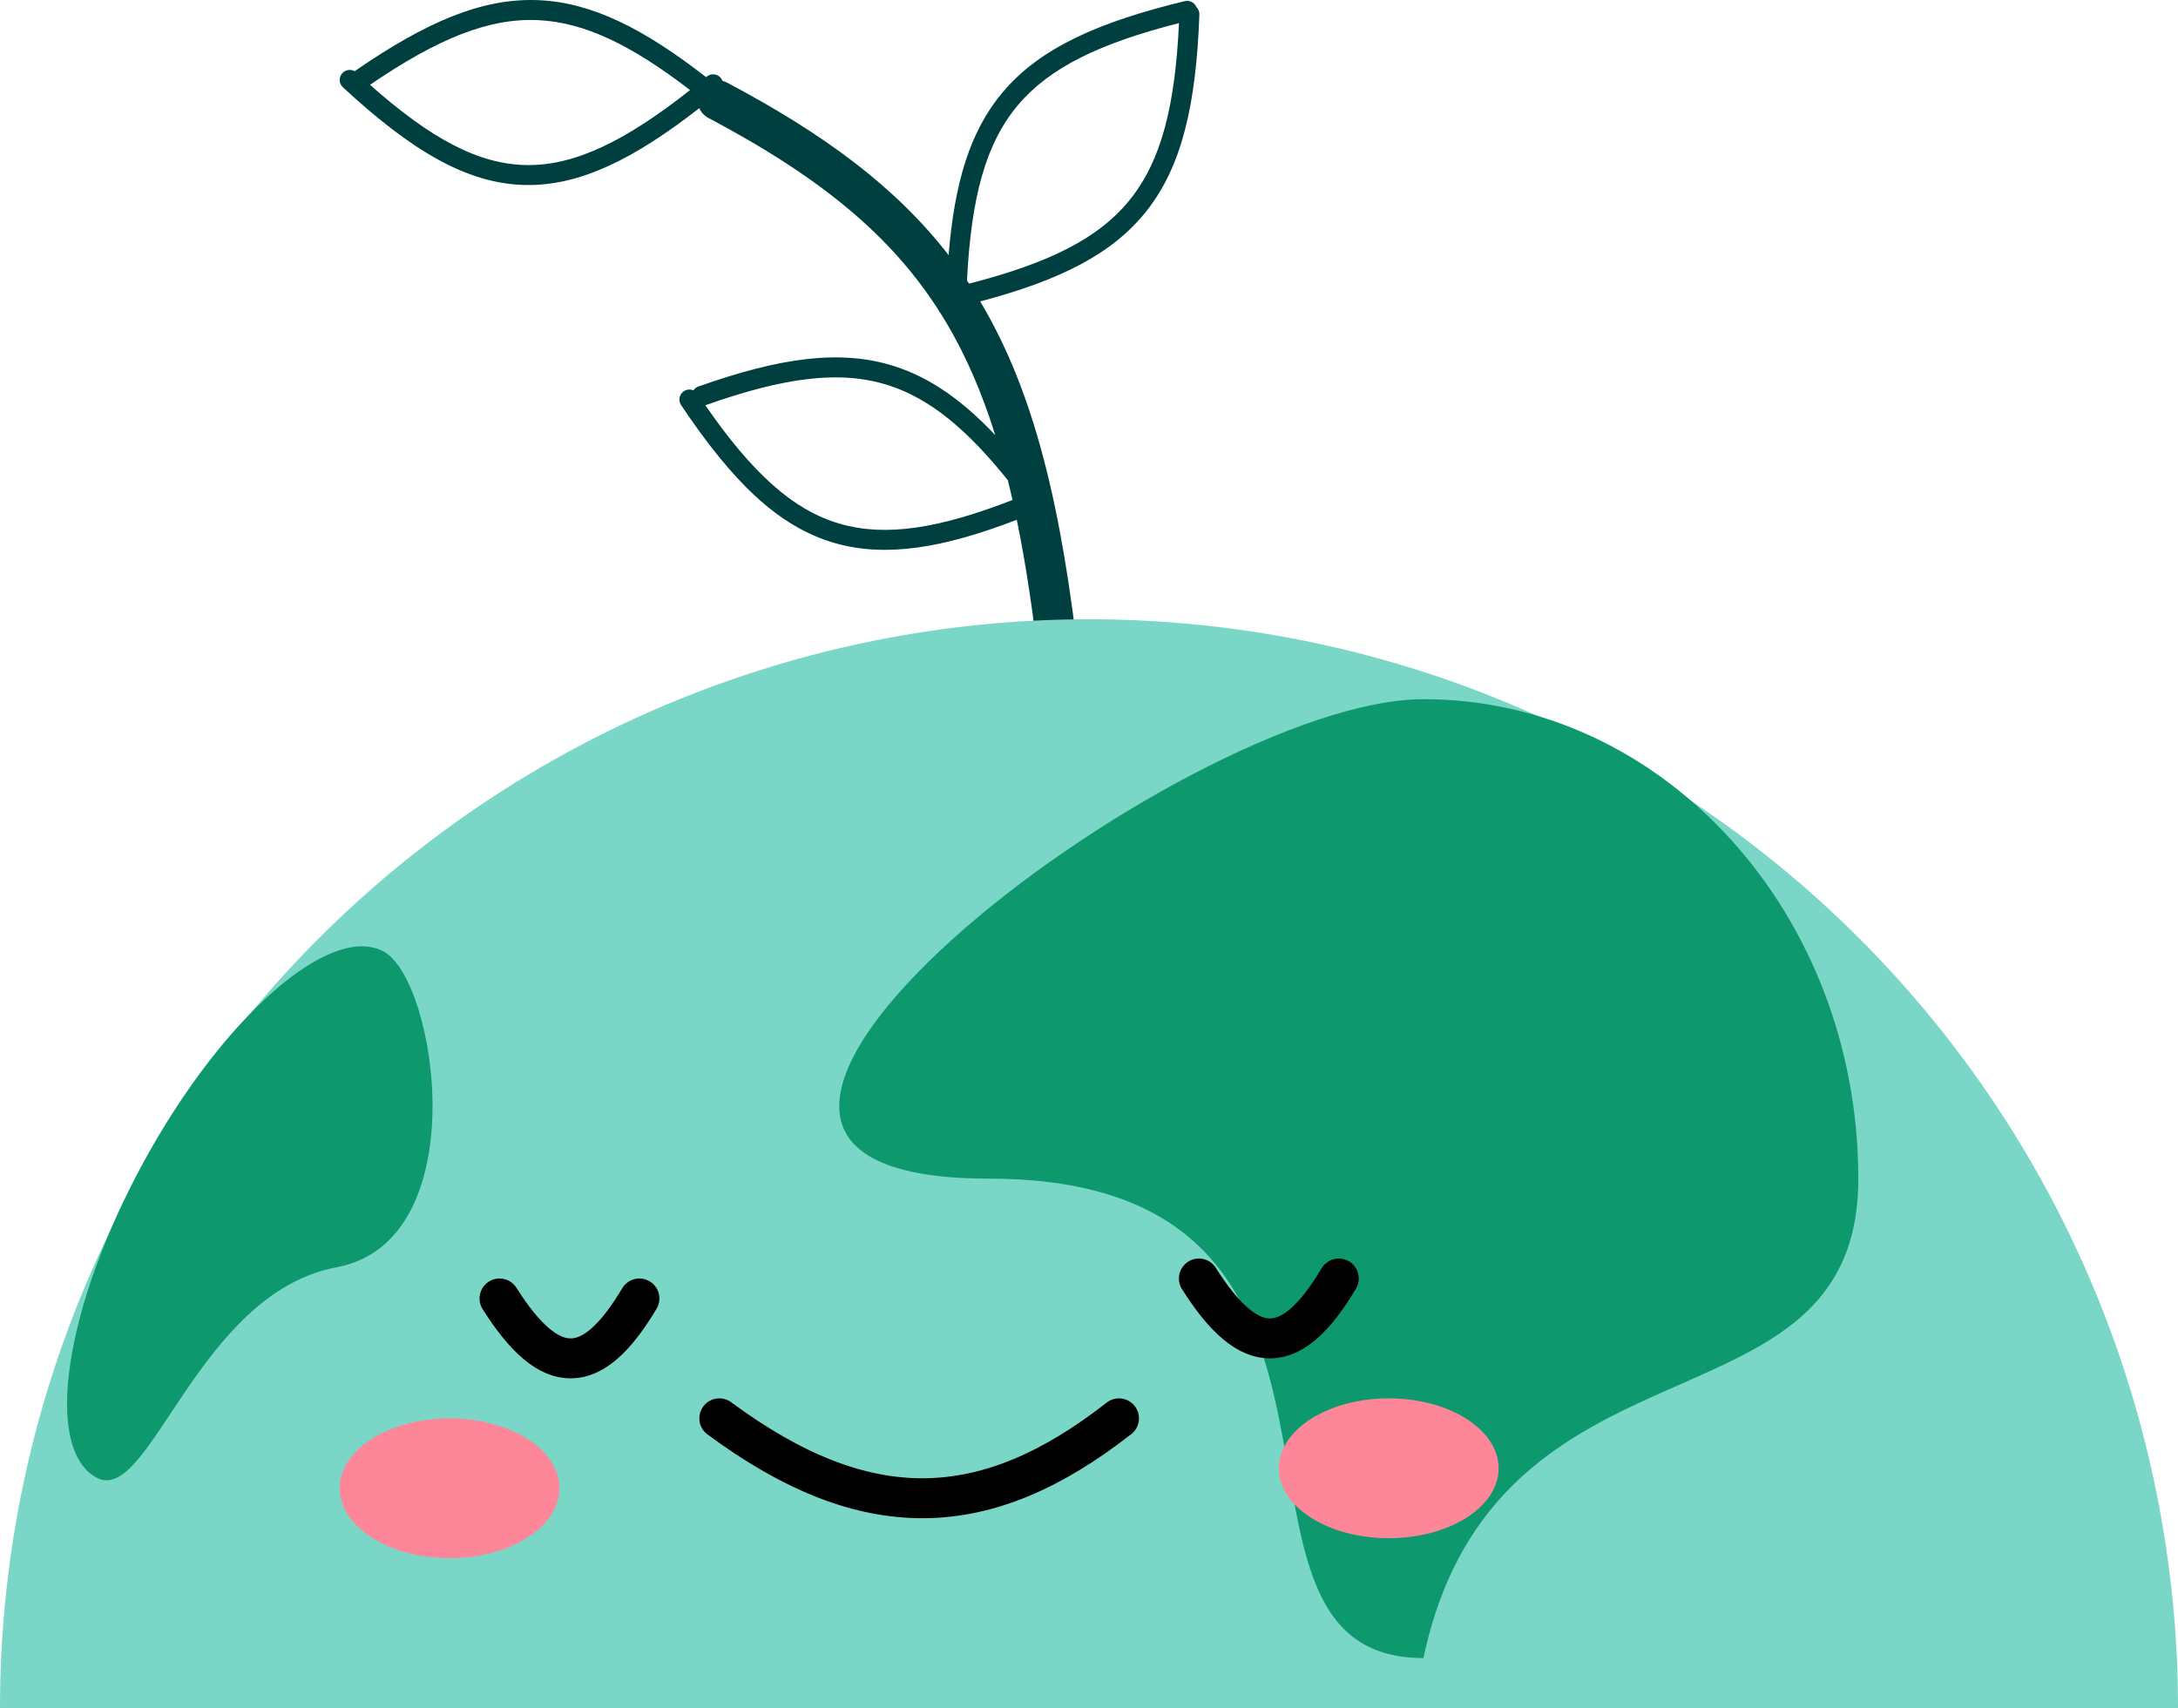 <?xml version="1.0" encoding="UTF-8" standalone="no"?>
<svg
   width="109"
   height="85.5"
   viewBox="0 0 109 85.5"
   fill="none"
   version="1.1"
   id="svg20"
   sodipodi:docname="earthly.svg"
   inkscape:version="1.1.2 (b8e25be833, 2022-02-05)"
   xmlns:inkscape="http://www.inkscape.org/namespaces/inkscape"
   xmlns:sodipodi="http://sodipodi.sourceforge.net/DTD/sodipodi-0.dtd"
   xmlns="http://www.w3.org/2000/svg"
   xmlns:svg="http://www.w3.org/2000/svg">
  <defs
     id="defs24" />
  <sodipodi:namedview
     id="namedview22"
     pagecolor="#ffffff"
     bordercolor="#666666"
     borderopacity="1.0"
     inkscape:pageshadow="2"
     inkscape:pageopacity="0.0"
     inkscape:pagecheckerboard="0"
     showgrid="false"
     inkscape:zoom="6.2357143"
     inkscape:cx="54.444444"
     inkscape:cy="44.421535"
     inkscape:window-width="1920"
     inkscape:window-height="1017"
     inkscape:window-x="-1928"
     inkscape:window-y="-240"
     inkscape:window-maximized="1"
     inkscape:current-layer="svg20" />
  <path
     fill-rule="evenodd"
     clip-rule="evenodd"
     d="M 36.157,4.048 C 36.138,3.995 36.11,3.945 36.073,3.9 35.898,3.688 35.583,3.658 35.369,3.835 L 35.337,3.861 C 32.236,1.448 29.652,0.138 26.998,0.01 24.138,-0.127 21.312,1.112 17.799,3.528 17.782,3.54 17.766,3.552 17.751,3.565 17.554,3.452 17.297,3.486 17.134,3.661 16.946,3.864 16.957,4.18 17.159,4.367 c 3.401,3.149 6.208,4.854 9.175,4.895 2.691,0.038 5.393,-1.295 8.663,-3.849 0.087,0.203 0.241,0.378 0.451,0.489 5.808,3.072 9.473,6.129 11.93,10.282 0.976,1.65 1.772,3.49 2.43,5.598 -1.625,-1.724 -3.229,-2.861 -5.016,-3.44 -2.742,-0.887 -5.807,-0.423 -9.842,1.007 -0.105,0.037 -0.191,0.106 -0.248,0.193 -0.151,-0.066 -0.332,-0.056 -0.479,0.042 -0.229,0.154 -0.291,0.464 -0.137,0.694 2.539,3.793 4.845,6.093 7.701,6.91 2.541,0.727 5.415,0.251 9.099,-1.17 0.465,2.261 0.838,4.787 1.155,7.64 0.061,0.549 0.555,0.945 1.104,0.884 0.549,-0.061 0.945,-0.555 0.884,-1.104 -0.884,-7.968 -2.232,-13.714 -4.928,-18.272 -0.015,-0.026 -0.031,-0.052 -0.046,-0.077 3.926,-1.04 6.605,-2.346 8.331,-4.535 1.782,-2.26 2.476,-5.371 2.638,-9.825 0.005,-0.146 -0.053,-0.28 -0.149,-0.375 -0.092,-0.225 -0.337,-0.356 -0.581,-0.297 C 54.96,1.105 52.05,2.406 50.192,4.604 48.528,6.57 47.766,9.185 47.474,12.771 44.85,9.383 41.276,6.723 36.383,4.134 36.31,4.096 36.234,4.067 36.157,4.048 Z M 48.496,14.2 c -0.034,-0.052 -0.068,-0.103 -0.103,-0.155 0.211,-4.163 0.932,-6.869 2.562,-8.796 1.577,-1.864 4.072,-3.08 8.048,-4.092 -0.192,4.139 -0.884,6.847 -2.405,8.776 -1.562,1.981 -4.068,3.228 -8.102,4.266 z m 1.941,9.837 c 0.081,0.324 0.159,0.654 0.234,0.991 -3.686,1.438 -6.349,1.846 -8.611,1.199 -2.369,-0.678 -4.414,-2.547 -6.761,-5.941 3.971,-1.406 6.768,-1.774 9.185,-0.992 2.037,0.659 3.881,2.161 5.953,4.744 z M 26.943,1.009 c 2.3,0.111 4.634,1.227 7.592,3.5 C 31.248,7.101 28.736,8.296 26.355,8.263 23.955,8.229 21.56,6.946 18.517,4.245 21.904,1.936 24.459,0.889 26.943,1.009 Z"
     fill="#003f3f"
     id="path2" />
  <path
     d="M 109,85.5 C 109,71.046 103.258,57.183 93.037,46.963 82.817,36.742 68.954,31 54.5,31 40.046,31 26.183,36.742 15.963,46.963 5.742,57.183 2.18254e-6,71.046 0,85.5 h 54.5 z"
     fill="#7ad6c7"
     id="path4" />
  <path
     d="m 93,59 c 0,13.255 -18.136,6.923 -21.763,24 -12.02,0 0,-24 -21.763,-24 C 27.71,59 59.217,35 71.237,35 83.256,35 93,45.745 93,59 Z"
     fill="#0d986e"
     id="path6" />
  <path
     d="M 16.844,63.437 C 9.86,64.75 7.493,75.421 4.827,73.965 2.161,72.509 3.219,65.435 7.19,58.164 c 3.971,-7.271 9.351,-11.984 12.017,-10.528 2.666,1.456 4.621,14.488 -2.363,15.801 z"
     fill="#0d986e"
     id="path8" />
  <path
     d="m 36,71 c 7.363,5.444 13.333,5.221 20,0"
     stroke="#000000"
     stroke-width="2"
     stroke-linecap="round"
     id="path10" />
  <path
     d="m 60,64 c 2.577,4.083 4.667,3.916 7,0"
     stroke="#000000"
     stroke-width="2"
     stroke-linecap="round"
     id="path12" />
  <path
     d="m 25,65 c 2.577,4.083 4.667,3.916 7,0"
     stroke="#000000"
     stroke-width="2"
     stroke-linecap="round"
     id="path14" />
  <ellipse
     cx="22.5"
     cy="74.5"
     rx="5.5"
     ry="3.5"
     fill="#fd8798"
     id="ellipse16" />
  <ellipse
     cx="69.5"
     cy="73.5"
     rx="5.5"
     ry="3.5"
     fill="#fd8798"
     id="ellipse18" />
</svg>
